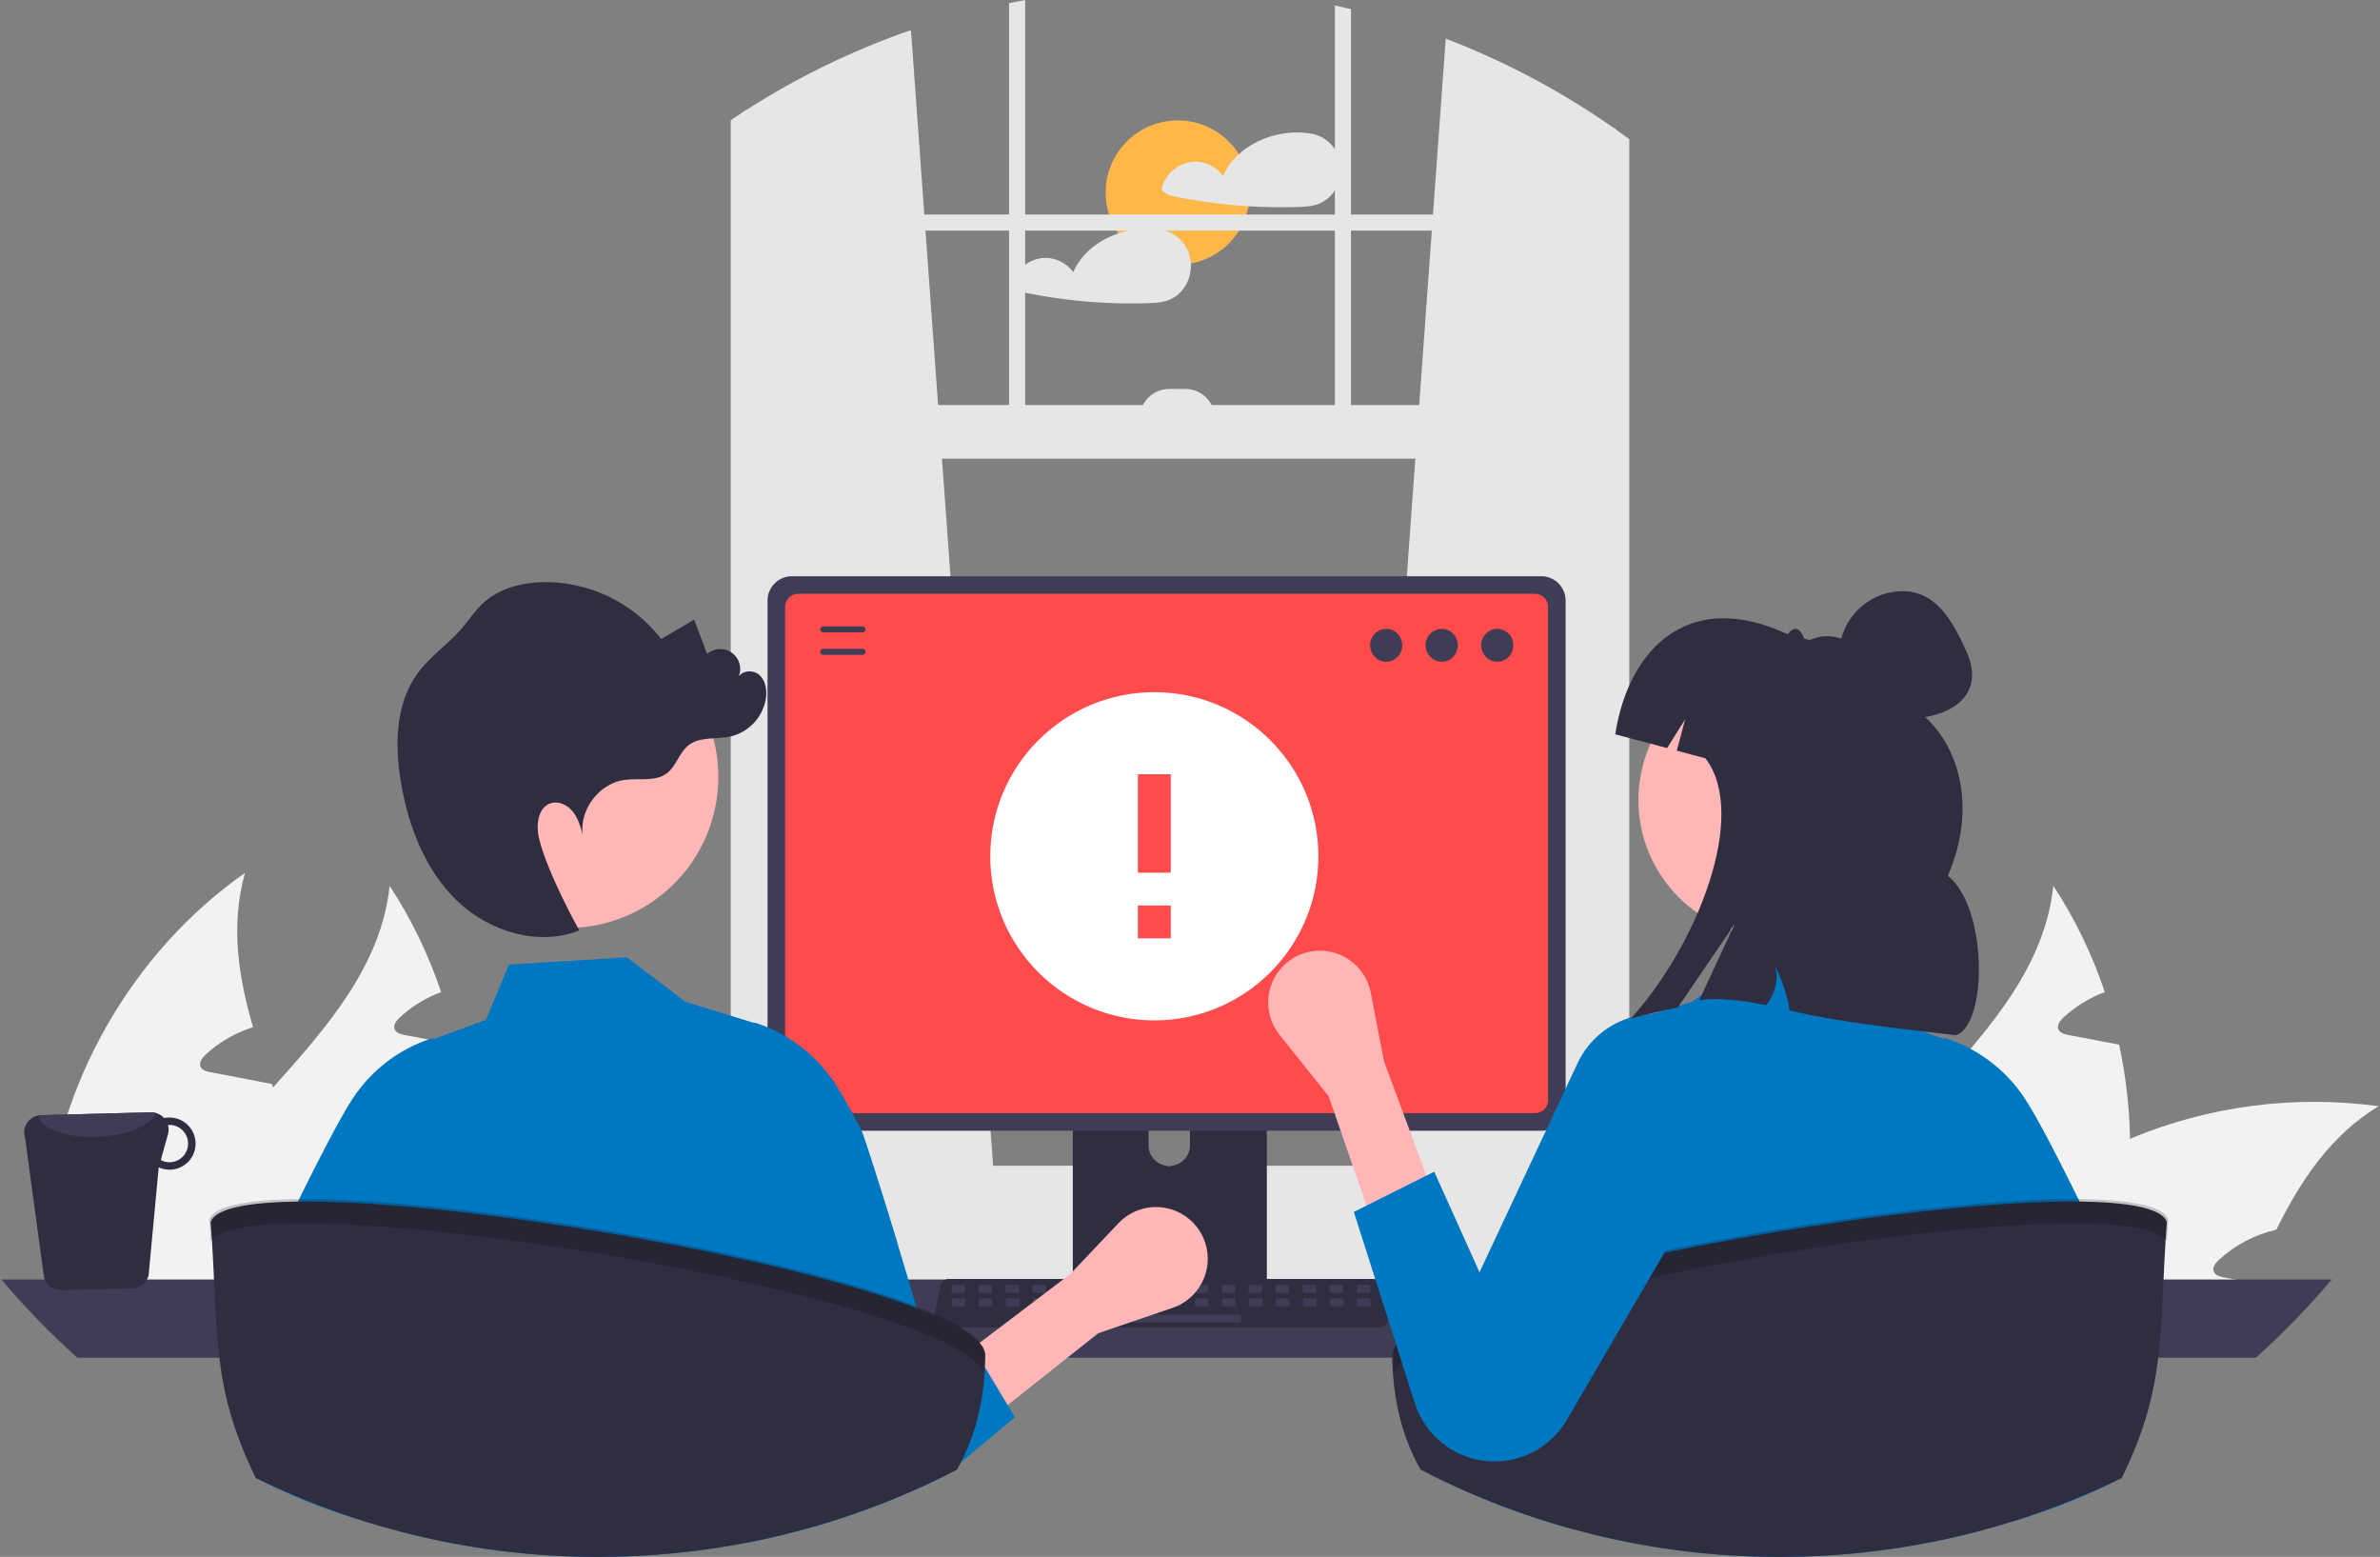 <svg width="367" height="240" viewBox="0 0 367 240" fill="none" xmlns="http://www.w3.org/2000/svg">
<rect x="0" y="0" width="367" height="240" fill="#808080" stroke="none"/>
<g clip-path="url(#clip0_270_604)">
<path d="M181.615 40.8C187.757 40.8 192.735 35.822 192.735 29.68C192.735 23.539 187.757 18.56 181.615 18.56C175.474 18.56 170.495 23.539 170.495 29.68C170.495 35.822 175.474 40.8 181.615 40.8Z" fill="#FFB74A"/>
<path d="M206.503 24.415C206.189 23.386 205.582 22.472 204.755 21.785C203.929 21.097 202.919 20.667 201.851 20.546C201.826 20.544 201.801 20.544 201.776 20.546C201.746 20.536 201.715 20.529 201.684 20.525C197.961 20.042 193.821 21.216 191.035 23.773C190.001 24.708 189.174 25.848 188.607 27.122C188.091 26.416 187.41 25.847 186.624 25.464C185.838 25.081 184.971 24.895 184.097 24.923C182.97 24.997 181.893 25.418 181.014 26.126C180.134 26.835 179.495 27.798 179.182 28.883C179.148 29.016 179.158 29.156 179.209 29.283C179.261 29.41 179.352 29.517 179.47 29.587C179.805 29.874 180.203 30.076 180.632 30.179C181.552 30.374 182.481 30.553 183.41 30.716C185.225 31.032 187.051 31.289 188.886 31.486C190.098 31.615 191.313 31.718 192.53 31.794C195.046 31.953 197.574 31.99 200.093 31.911C201.343 31.869 202.542 31.828 203.683 31.278C204.515 30.869 205.225 30.25 205.745 29.483C206.234 28.745 206.555 27.909 206.686 27.033C206.817 26.157 206.754 25.264 206.503 24.415Z" fill="#E6E6E6"/>
<path d="M183.626 40.615C183.605 40.149 183.527 39.688 183.393 39.241C183.078 38.213 182.469 37.299 181.642 36.612C180.815 35.924 179.805 35.494 178.737 35.372C178.713 35.37 178.69 35.37 178.666 35.372C178.634 35.363 178.602 35.356 178.57 35.351C176.509 35.099 174.418 35.314 172.452 35.98C169.429 36.992 166.776 39.033 165.497 41.948C164.98 41.242 164.299 40.673 163.512 40.29C162.725 39.907 161.857 39.721 160.983 39.749C159.856 39.824 158.779 40.244 157.899 40.953C157.02 41.661 156.381 42.624 156.068 43.71C156.036 43.842 156.046 43.982 156.098 44.108C156.149 44.235 156.24 44.342 156.356 44.414C156.691 44.699 157.089 44.902 157.518 45.005C158.442 45.201 159.367 45.38 160.3 45.542C162.115 45.859 163.94 46.116 165.772 46.313C169.495 46.712 173.241 46.854 176.983 46.737C178.229 46.696 179.432 46.654 180.573 46.105C181.404 45.695 182.113 45.077 182.631 44.309C183.361 43.222 183.711 41.923 183.626 40.615Z" fill="#E6E6E6"/>
<path d="M328.453 175.547C328.613 183.129 327.567 190.688 325.354 197.942C325.276 198.205 325.183 198.468 325.09 198.732H279.464C280.116 195.52 281.152 192.398 282.548 189.433C286.345 181.374 292.544 174.477 298.666 167.627C307.097 158.189 315.326 148.828 316.628 136.554C319.97 141.648 322.637 147.155 324.563 152.935C322.205 153.809 320.042 155.135 318.194 156.841C317.682 157.321 317.14 158.019 317.403 158.685C317.651 159.243 318.333 159.429 318.938 159.553C320.394 159.832 321.851 160.111 323.308 160.374C324.455 160.607 325.617 160.824 326.78 161.041C327.801 165.811 328.362 170.669 328.453 175.547Z" fill="#F2F2F2"/>
<path d="M366.78 170.526C359.465 174.973 354.815 181.855 351.018 189.557C347.714 190.31 344.664 191.913 342.169 194.207C341.642 194.687 341.099 195.384 341.378 196.051C341.611 196.609 342.308 196.795 342.913 196.919C344.354 197.198 345.826 197.477 347.268 197.74C347.128 198.066 346.989 198.407 346.849 198.732H298.495C300.69 195.772 303.121 192.994 305.764 190.425C306.337 189.852 306.926 189.309 307.531 188.751C313.694 183.181 320.772 178.714 328.453 175.547C340.553 170.488 353.785 168.755 366.78 170.526Z" fill="#F2F2F2"/>
<path d="M306.555 198.732H263.501C263.266 195.284 263.287 191.824 263.563 188.379C265.283 167.1 276.86 146.829 294.327 134.554C292.095 142.505 293.242 150.409 295.566 158.344C295.241 158.453 294.916 158.546 294.621 158.669C292.263 159.543 290.099 160.87 288.251 162.575C287.74 163.055 287.198 163.753 287.461 164.419C287.693 164.977 288.391 165.163 288.995 165.287C290.452 165.566 291.909 165.845 293.35 166.109C294.513 166.341 295.675 166.558 296.837 166.791C297.38 166.884 297.922 166.992 298.465 167.1C298.542 167.286 298.589 167.457 298.666 167.627C301.394 175.144 304.369 182.723 305.764 190.425C306.109 192.358 306.347 194.309 306.477 196.268C306.524 197.089 306.555 197.911 306.555 198.732Z" fill="#F2F2F2"/>
<path d="M71.907 175.547C72.067 183.129 71.021 190.688 68.808 197.942C68.73 198.205 68.637 198.468 68.544 198.732H22.918C23.57 195.52 24.606 192.398 26.002 189.433C29.799 181.374 35.998 174.477 42.12 167.627C50.551 158.189 58.781 148.828 60.083 136.554C63.424 141.648 66.091 147.155 68.017 152.935C65.66 153.809 63.496 155.135 61.648 156.841C61.136 157.321 60.594 158.019 60.857 158.685C61.105 159.243 61.787 159.429 62.392 159.553C63.848 159.832 65.305 160.111 66.762 160.374C67.909 160.607 69.071 160.824 70.234 161.041C71.255 165.811 71.816 170.669 71.907 175.547Z" fill="#F2F2F2"/>
<path d="M110.235 170.526C102.92 174.973 98.27 181.855 94.473 189.557C91.169 190.31 88.119 191.913 85.624 194.207C85.097 194.687 84.554 195.384 84.833 196.051C85.066 196.609 85.763 196.795 86.368 196.919C87.809 197.198 89.281 197.477 90.723 197.74C90.583 198.066 90.444 198.407 90.304 198.732H41.95C44.145 195.772 46.576 192.994 49.219 190.425C49.792 189.852 50.381 189.309 50.986 188.751C57.15 183.181 64.227 178.714 71.908 175.547C84.008 170.488 97.24 168.755 110.235 170.526Z" fill="#F2F2F2"/>
<path d="M50.009 198.732H6.955C6.72 195.284 6.741 191.824 7.017 188.379C8.737 167.1 20.314 146.829 37.781 134.554C35.549 142.505 36.696 150.409 39.021 158.344C38.695 158.453 38.37 158.546 38.075 158.669C35.717 159.543 33.553 160.87 31.706 162.575C31.194 163.055 30.652 163.753 30.915 164.419C31.148 164.977 31.845 165.163 32.449 165.287C33.906 165.566 35.363 165.845 36.804 166.109C37.967 166.341 39.129 166.558 40.291 166.791C40.834 166.884 41.376 166.992 41.919 167.1C41.996 167.286 42.043 167.457 42.12 167.627C44.848 175.144 47.824 182.723 49.218 190.425C49.564 192.358 49.802 194.309 49.931 196.268C49.978 197.089 50.009 197.911 50.009 198.732Z" fill="#F2F2F2"/>
<path d="M210.291 180.656L248.76 184.071L249.173 184.109V19.961C249.035 19.866 248.898 19.77 248.76 19.674C240.743 14.066 232.07 9.459 222.935 5.956L220.969 33.068L220.79 35.55L218.845 62.437L218.246 70.708L210.362 179.698L210.291 180.656Z" fill="#E6E6E6"/>
<path d="M115.157 16.904C114.882 17.079 114.607 17.254 114.332 17.438V184.109L115.157 184.034L153.209 180.656L153.139 179.698L145.255 70.708L144.655 62.437L142.71 35.55L142.531 33.068L140.47 4.635C131.579 7.717 123.083 11.835 115.157 16.904Z" fill="#E6E6E6"/>
<path d="M114.332 17.438C113.778 17.796 113.224 18.162 112.679 18.533V186.383C112.679 190.577 115.165 194.092 118.488 194.987C119.032 195.134 119.592 195.208 120.154 195.208H243.763C244.324 195.209 244.883 195.134 245.424 194.987C246.66 194.644 247.779 193.974 248.664 193.046C250.353 191.242 251.275 188.853 251.238 186.383V21.452C250.555 20.948 249.868 20.449 249.173 19.961C249.035 19.866 248.898 19.77 248.76 19.674V186.383C248.761 186.923 248.697 187.461 248.569 187.986C247.981 190.464 246.045 192.28 243.763 192.28H120.154C117.397 192.28 115.157 189.635 115.157 186.383V16.904C114.882 17.079 114.607 17.254 114.332 17.438Z" fill="#E6E6E6"/>
<path d="M249.999 33.069H113.917V35.551H249.999V33.069Z" fill="#E6E6E6"/>
<path d="M208.321 1.412C207.496 1.208 206.672 1.016 205.839 0.837V68.226H208.321V1.412Z" fill="#E6E6E6"/>
<path d="M158.079 0C157.25 0.154 156.421 0.312 155.597 0.483V68.226H158.079V0Z" fill="#E6E6E6"/>
<path d="M87.237 190.864C87.237 192.288 87.51 193.699 88.041 195.02C88.245 195.533 88.489 196.028 88.77 196.503C89.133 197.122 89.554 197.705 90.028 198.244C91.074 199.436 92.363 200.391 93.808 201.046C95.253 201.7 96.821 202.038 98.407 202.038H261.376C264.338 202.038 267.179 200.861 269.274 198.766C271.369 196.672 272.546 193.831 272.546 190.868C272.546 187.906 271.369 185.065 269.274 182.97C267.179 180.875 264.338 179.698 261.376 179.698H98.407C95.446 179.701 92.608 180.879 90.513 182.972C88.42 185.065 87.241 187.903 87.237 190.864Z" fill="#E6E6E6"/>
<path d="M113.917 70.709L249.172 70.709V62.437L113.917 62.437V70.709Z" fill="#E6E6E6"/>
<path d="M187.335 64.505H175.753C175.753 63.298 176.233 62.141 177.086 61.288C177.939 60.434 179.097 59.955 180.303 59.955H182.785C183.383 59.955 183.974 60.073 184.526 60.301C185.078 60.53 185.58 60.865 186.002 61.288C186.425 61.71 186.76 62.212 186.989 62.764C187.217 63.316 187.335 63.907 187.335 64.505H187.335Z" fill="#E6E6E6"/>
<path d="M0.22 197.244C3.838 201.531 7.751 205.56 11.931 209.301H347.847C352.027 205.56 355.94 201.531 359.558 197.244H0.22Z" fill="#3F3D56"/>
<path d="M165.429 156.926V199.639H195.352V156.926C195.353 156.619 195.255 156.319 195.072 156.072C194.89 155.825 194.634 155.642 194.34 155.552C194.202 155.506 194.057 155.483 193.911 155.485H166.874C166.684 155.485 166.497 155.522 166.321 155.594C166.146 155.666 165.987 155.772 165.853 155.906C165.718 156.04 165.612 156.199 165.539 156.374C165.466 156.549 165.429 156.736 165.429 156.926ZM177.107 171.602C177.114 170.76 177.454 169.956 178.053 169.363C178.651 168.77 179.459 168.438 180.301 168.438C181.143 168.438 181.951 168.77 182.549 169.363C183.147 169.956 183.487 170.76 183.495 171.602V176.558C183.491 177.403 183.152 178.211 182.554 178.807C181.955 179.402 181.145 179.736 180.301 179.736C179.456 179.736 178.646 179.402 178.048 178.807C177.449 178.211 177.111 177.403 177.107 176.558V171.602Z" fill="#2F2E41"/>
<path d="M165.338 198.273V202.392C165.339 202.605 165.423 202.81 165.574 202.961C165.724 203.112 165.928 203.198 166.142 203.2H194.641C194.854 203.199 195.059 203.113 195.209 202.962C195.36 202.81 195.445 202.605 195.444 202.392V198.273H165.338Z" fill="#3F3D56"/>
<path d="M118.355 92.573V170.561C118.356 171.555 118.751 172.508 119.454 173.211C120.157 173.913 121.11 174.309 122.104 174.309H237.674C238.668 174.309 239.621 173.913 240.324 173.211C241.026 172.508 241.422 171.555 241.422 170.561V92.573C241.42 91.58 241.024 90.628 240.322 89.927C239.619 89.225 238.667 88.83 237.674 88.829H122.104C121.111 88.83 120.159 89.225 119.456 89.927C118.754 90.628 118.358 91.58 118.355 92.573Z" fill="#3F3D56"/>
<path d="M121.066 93.543V169.599C121.067 170.13 121.279 170.639 121.654 171.014C122.03 171.39 122.539 171.601 123.07 171.602H236.712C237.243 171.601 237.752 171.39 238.127 171.014C238.503 170.639 238.714 170.13 238.715 169.599V93.543C238.715 93.012 238.504 92.502 238.128 92.125C237.753 91.749 237.243 91.537 236.712 91.536H123.07C122.538 91.537 122.028 91.749 121.653 92.125C121.277 92.502 121.066 93.012 121.066 93.543Z" fill="#FF4B4B"/>
<path d="M144.239 204.17C144.354 204.315 144.501 204.432 144.669 204.512C144.836 204.592 145.019 204.633 145.205 204.632H212.815C213 204.632 213.182 204.591 213.349 204.511C213.516 204.431 213.663 204.316 213.779 204.172C213.896 204.028 213.979 203.861 214.022 203.681C214.066 203.501 214.069 203.314 214.031 203.133L212.981 198.148C212.938 197.945 212.844 197.755 212.709 197.598C212.573 197.44 212.401 197.318 212.207 197.244C212.066 197.189 211.916 197.161 211.765 197.161H146.25C146.099 197.161 145.949 197.189 145.809 197.244C145.615 197.318 145.442 197.44 145.307 197.598C145.171 197.755 145.078 197.945 145.034 198.148L143.985 203.133C143.947 203.314 143.951 203.501 143.995 203.68C144.039 203.86 144.122 204.027 144.239 204.17Z" fill="#2F2E41"/>
<path d="M209.406 199.308H211.082C211.194 199.308 211.285 199.217 211.285 199.105V198.262C211.285 198.15 211.194 198.059 211.082 198.059H209.406C209.294 198.059 209.203 198.15 209.203 198.262V199.105C209.203 199.217 209.294 199.308 209.406 199.308Z" fill="#3F3D56"/>
<path d="M205.242 199.308H206.918C207.03 199.308 207.121 199.217 207.121 199.105V198.262C207.121 198.15 207.03 198.059 206.918 198.059H205.242C205.13 198.059 205.039 198.15 205.039 198.262V199.105C205.039 199.217 205.13 199.308 205.242 199.308Z" fill="#3F3D56"/>
<path d="M201.077 199.308H202.753C202.865 199.308 202.956 199.217 202.956 199.105V198.262C202.956 198.15 202.865 198.059 202.753 198.059H201.077C200.965 198.059 200.874 198.15 200.874 198.262V199.105C200.874 199.217 200.965 199.308 201.077 199.308Z" fill="#3F3D56"/>
<path d="M196.912 199.308H198.588C198.7 199.308 198.791 199.217 198.791 199.105V198.262C198.791 198.15 198.7 198.059 198.588 198.059H196.912C196.8 198.059 196.709 198.15 196.709 198.262V199.105C196.709 199.217 196.8 199.308 196.912 199.308Z" fill="#3F3D56"/>
<path d="M192.748 199.308H194.424C194.536 199.308 194.627 199.217 194.627 199.105V198.262C194.627 198.15 194.536 198.059 194.424 198.059H192.748C192.636 198.059 192.545 198.15 192.545 198.262V199.105C192.545 199.217 192.636 199.308 192.748 199.308Z" fill="#3F3D56"/>
<path d="M188.583 199.308H190.259C190.371 199.308 190.462 199.217 190.462 199.105V198.262C190.462 198.15 190.371 198.059 190.259 198.059H188.583C188.471 198.059 188.38 198.15 188.38 198.262V199.105C188.38 199.217 188.471 199.308 188.583 199.308Z" fill="#3F3D56"/>
<path d="M184.418 199.308H186.094C186.206 199.308 186.297 199.217 186.297 199.105V198.262C186.297 198.15 186.206 198.059 186.094 198.059H184.418C184.306 198.059 184.215 198.15 184.215 198.262V199.105C184.215 199.217 184.306 199.308 184.418 199.308Z" fill="#3F3D56"/>
<path d="M180.254 199.308H181.929C182.042 199.308 182.133 199.217 182.133 199.105V198.262C182.133 198.15 182.042 198.059 181.929 198.059H180.254C180.141 198.059 180.05 198.15 180.05 198.262V199.105C180.05 199.217 180.141 199.308 180.254 199.308Z" fill="#3F3D56"/>
<path d="M176.089 199.308H177.764C177.877 199.308 177.968 199.217 177.968 199.105V198.262C177.968 198.15 177.877 198.059 177.764 198.059H176.089C175.976 198.059 175.885 198.15 175.885 198.262V199.105C175.885 199.217 175.976 199.308 176.089 199.308Z" fill="#3F3D56"/>
<path d="M171.924 199.308H173.599C173.712 199.308 173.803 199.217 173.803 199.105V198.262C173.803 198.15 173.712 198.059 173.599 198.059H171.924C171.811 198.059 171.72 198.15 171.72 198.262V199.105C171.72 199.217 171.811 199.308 171.924 199.308Z" fill="#3F3D56"/>
<path d="M167.76 199.308H169.435C169.548 199.308 169.639 199.217 169.639 199.105V198.262C169.639 198.15 169.548 198.059 169.435 198.059H167.76C167.647 198.059 167.556 198.15 167.556 198.262V199.105C167.556 199.217 167.647 199.308 167.76 199.308Z" fill="#3F3D56"/>
<path d="M163.595 199.308H165.27C165.383 199.308 165.474 199.217 165.474 199.105V198.262C165.474 198.15 165.383 198.059 165.27 198.059H163.595C163.482 198.059 163.391 198.15 163.391 198.262V199.105C163.391 199.217 163.482 199.308 163.595 199.308Z" fill="#3F3D56"/>
<path d="M159.43 199.308H161.105C161.218 199.308 161.309 199.217 161.309 199.105V198.262C161.309 198.15 161.218 198.059 161.105 198.059H159.43C159.317 198.059 159.226 198.15 159.226 198.262V199.105C159.226 199.217 159.317 199.308 159.43 199.308Z" fill="#3F3D56"/>
<path d="M155.265 199.308H156.941C157.053 199.308 157.145 199.217 157.145 199.105V198.262C157.145 198.15 157.053 198.059 156.941 198.059H155.265C155.153 198.059 155.062 198.15 155.062 198.262V199.105C155.062 199.217 155.153 199.308 155.265 199.308Z" fill="#3F3D56"/>
<path d="M151.1 199.308H152.776C152.888 199.308 152.979 199.217 152.979 199.105V198.262C152.979 198.15 152.888 198.059 152.776 198.059H151.1C150.988 198.059 150.897 198.15 150.897 198.262V199.105C150.897 199.217 150.988 199.308 151.1 199.308Z" fill="#3F3D56"/>
<path d="M146.935 199.308H148.611C148.723 199.308 148.814 199.217 148.814 199.105V198.262C148.814 198.15 148.723 198.059 148.611 198.059H146.935C146.823 198.059 146.732 198.15 146.732 198.262V199.105C146.732 199.217 146.823 199.308 146.935 199.308Z" fill="#3F3D56"/>
<path d="M209.456 201.391H211.132C211.244 201.391 211.335 201.3 211.335 201.187V200.345C211.335 200.232 211.244 200.141 211.132 200.141H209.456C209.344 200.141 209.253 200.232 209.253 200.345V201.187C209.253 201.3 209.344 201.391 209.456 201.391Z" fill="#3F3D56"/>
<path d="M205.291 201.391H206.967C207.079 201.391 207.17 201.3 207.17 201.187V200.345C207.17 200.232 207.079 200.141 206.967 200.141H205.291C205.179 200.141 205.088 200.232 205.088 200.345V201.187C205.088 201.3 205.179 201.391 205.291 201.391Z" fill="#3F3D56"/>
<path d="M201.126 201.391H202.802C202.914 201.391 203.005 201.3 203.005 201.187V200.345C203.005 200.232 202.914 200.141 202.802 200.141H201.126C201.014 200.141 200.923 200.232 200.923 200.345V201.187C200.923 201.3 201.014 201.391 201.126 201.391Z" fill="#3F3D56"/>
<path d="M196.962 201.391H198.637C198.75 201.391 198.841 201.3 198.841 201.187V200.345C198.841 200.232 198.75 200.141 198.637 200.141H196.962C196.849 200.141 196.758 200.232 196.758 200.345V201.187C196.758 201.3 196.849 201.391 196.962 201.391Z" fill="#3F3D56"/>
<path d="M192.797 201.391H194.472C194.585 201.391 194.676 201.3 194.676 201.187V200.345C194.676 200.232 194.585 200.141 194.472 200.141H192.797C192.684 200.141 192.593 200.232 192.593 200.345V201.187C192.593 201.3 192.684 201.391 192.797 201.391Z" fill="#3F3D56"/>
<path d="M188.632 201.391H190.307C190.42 201.391 190.511 201.3 190.511 201.187V200.345C190.511 200.232 190.42 200.141 190.307 200.141H188.632C188.519 200.141 188.428 200.232 188.428 200.345V201.187C188.428 201.3 188.519 201.391 188.632 201.391Z" fill="#3F3D56"/>
<path d="M184.468 201.391H186.143C186.256 201.391 186.347 201.3 186.347 201.187V200.345C186.347 200.232 186.256 200.141 186.143 200.141H184.468C184.355 200.141 184.264 200.232 184.264 200.345V201.187C184.264 201.3 184.355 201.391 184.468 201.391Z" fill="#3F3D56"/>
<path d="M180.303 201.391H181.978C182.091 201.391 182.182 201.3 182.182 201.187V200.345C182.182 200.232 182.091 200.141 181.978 200.141H180.303C180.19 200.141 180.099 200.232 180.099 200.345V201.187C180.099 201.3 180.19 201.391 180.303 201.391Z" fill="#3F3D56"/>
<path d="M176.138 201.391H177.813C177.926 201.391 178.017 201.3 178.017 201.187V200.345C178.017 200.232 177.926 200.141 177.813 200.141H176.138C176.025 200.141 175.934 200.232 175.934 200.345V201.187C175.934 201.3 176.025 201.391 176.138 201.391Z" fill="#3F3D56"/>
<path d="M171.973 201.391H173.649C173.761 201.391 173.853 201.3 173.853 201.187V200.345C173.853 200.232 173.761 200.141 173.649 200.141H171.973C171.861 200.141 171.77 200.232 171.77 200.345V201.187C171.77 201.3 171.861 201.391 171.973 201.391Z" fill="#3F3D56"/>
<path d="M167.808 201.391H169.484C169.596 201.391 169.688 201.3 169.688 201.187V200.345C169.688 200.232 169.596 200.141 169.484 200.141H167.808C167.696 200.141 167.605 200.232 167.605 200.345V201.187C167.605 201.3 167.696 201.391 167.808 201.391Z" fill="#3F3D56"/>
<path d="M163.643 201.391H165.319C165.431 201.391 165.522 201.3 165.522 201.187V200.345C165.522 200.232 165.431 200.141 165.319 200.141H163.643C163.531 200.141 163.44 200.232 163.44 200.345V201.187C163.44 201.3 163.531 201.391 163.643 201.391Z" fill="#3F3D56"/>
<path d="M159.479 201.391H161.155C161.267 201.391 161.358 201.3 161.358 201.187V200.345C161.358 200.232 161.267 200.141 161.155 200.141H159.479C159.367 200.141 159.276 200.232 159.276 200.345V201.187C159.276 201.3 159.367 201.391 159.479 201.391Z" fill="#3F3D56"/>
<path d="M155.314 201.391H156.99C157.102 201.391 157.193 201.3 157.193 201.187V200.345C157.193 200.232 157.102 200.141 156.99 200.141H155.314C155.202 200.141 155.111 200.232 155.111 200.345V201.187C155.111 201.3 155.202 201.391 155.314 201.391Z" fill="#3F3D56"/>
<path d="M151.15 201.391H152.826C152.938 201.391 153.029 201.3 153.029 201.187V200.345C153.029 200.232 152.938 200.141 152.826 200.141H151.15C151.038 200.141 150.947 200.232 150.947 200.345V201.187C150.947 201.3 151.038 201.391 151.15 201.391Z" fill="#3F3D56"/>
<path d="M146.985 201.391H148.661C148.773 201.391 148.864 201.3 148.864 201.187V200.345C148.864 200.232 148.773 200.141 148.661 200.141H146.985C146.873 200.141 146.782 200.232 146.782 200.345V201.187C146.782 201.3 146.873 201.391 146.985 201.391Z" fill="#3F3D56"/>
<path d="M174.888 203.889H191.14C191.253 203.889 191.344 203.798 191.344 203.686V202.843C191.344 202.731 191.253 202.64 191.14 202.64H174.888C174.776 202.64 174.685 202.731 174.685 202.843V203.686C174.685 203.798 174.776 203.889 174.888 203.889Z" fill="#3F3D56"/>
<path d="M230.877 102.008C232.245 102.008 233.355 100.874 233.355 99.475C233.355 98.076 232.245 96.941 230.877 96.941C229.508 96.941 228.398 98.076 228.398 99.475C228.398 100.874 229.508 102.008 230.877 102.008Z" fill="#3F3D56"/>
<path d="M222.316 102.008C223.685 102.008 224.794 100.874 224.794 99.475C224.794 98.076 223.685 96.941 222.316 96.941C220.947 96.941 219.838 98.076 219.838 99.475C219.838 100.874 220.947 102.008 222.316 102.008Z" fill="#3F3D56"/>
<path d="M213.755 102.008C215.123 102.008 216.233 100.874 216.233 99.475C216.233 98.076 215.123 96.941 213.755 96.941C212.386 96.941 211.276 98.076 211.276 99.475C211.276 100.874 212.386 102.008 213.755 102.008Z" fill="#3F3D56"/>
<path d="M126.481 97.03C126.481 97.09 126.493 97.149 126.515 97.205C126.538 97.26 126.571 97.311 126.614 97.353C126.656 97.396 126.706 97.43 126.761 97.453C126.816 97.476 126.876 97.488 126.935 97.488H133.016C133.136 97.486 133.25 97.436 133.334 97.35C133.418 97.264 133.465 97.148 133.465 97.028C133.465 96.908 133.418 96.792 133.334 96.706C133.25 96.62 133.136 96.571 133.016 96.568H126.935C126.814 96.569 126.698 96.619 126.613 96.705C126.528 96.792 126.481 96.909 126.481 97.03Z" fill="#3F3D56"/>
<path d="M126.481 100.483C126.481 100.604 126.528 100.721 126.613 100.807C126.698 100.894 126.814 100.943 126.935 100.945H133.016C133.136 100.942 133.25 100.892 133.334 100.806C133.418 100.72 133.465 100.605 133.465 100.485C133.465 100.364 133.418 100.249 133.334 100.163C133.25 100.077 133.136 100.027 133.016 100.024H126.935C126.876 100.025 126.816 100.037 126.761 100.06C126.706 100.083 126.656 100.117 126.614 100.159C126.571 100.202 126.538 100.252 126.515 100.308C126.493 100.363 126.481 100.423 126.481 100.483Z" fill="#3F3D56"/>
<path d="M145.947 227.373C145.856 227.419 145.764 227.464 145.672 227.506C145.094 227.793 144.51 228.076 143.923 228.356C142.166 229.193 140.386 229.988 138.584 230.742C133.843 232.725 128.978 234.399 124.02 235.752C123.187 230.559 122.379 218.31 121.605 209.302C121.459 207.607 121.313 206.029 121.167 204.633C121.029 202.802 120.766 200.982 120.38 199.186C120.342 199.045 120.288 198.91 120.218 198.782C120.297 199.502 120.38 201.652 120.459 204.633C120.501 206.029 120.538 207.607 120.58 209.302C120.776 217.973 120.98 229.772 121.184 236.489C120.605 236.631 120.022 236.772 119.439 236.906C119.073 236.993 118.702 237.076 118.331 237.156C117.881 237.255 117.432 237.355 116.982 237.447C116.511 237.547 116.041 237.643 115.57 237.734C107.879 239.245 100.06 240.004 92.223 240C91.702 240 91.186 239.996 90.665 239.992C90.507 239.992 90.349 239.988 90.186 239.983C89.728 239.975 89.253 239.967 88.77 239.954C79.508 239.698 70.307 238.372 61.35 236.002L61.712 209.302L61.775 204.633L61.8 202.863C61.593 203.433 61.47 204.029 61.433 204.633C61.287 205.77 61.137 207.382 60.987 209.302C60.417 216.699 59.83 228.63 59.222 235.419C52.021 233.37 46.757 231.5 40.176 228.21C39.922 228.085 39.664 227.956 39.41 227.827C39.456 227.506 39.506 227.185 39.552 226.856C40.297 221.675 39.419 214.933 40.243 209.302C40.872 204.958 41.522 200.785 42.175 197.245C42.967 192.985 43.771 189.636 44.566 188.008C45.482 186.13 46.398 184.281 47.286 182.511C47.669 181.748 48.045 181 48.414 180.266C48.614 179.87 48.814 179.479 49.01 179.095C49.901 177.35 50.742 175.739 51.513 174.31C52.054 173.307 52.554 172.399 53.012 171.603C53.549 170.666 54.024 169.891 54.416 169.304C57.307 164.921 61.609 161.658 66.61 160.054L66.735 160.021L66.856 160.071L66.993 160.134L74.931 157.231L78.475 148.697L96.679 147.577L99.619 149.813L101.123 150.959L102.726 152.179L105.675 154.424L106.512 154.682L107.757 155.065L116.274 157.681L116.361 157.643L116.486 157.676C121.036 159.133 125.019 161.972 127.881 165.798C128.164 166.164 128.426 166.543 128.68 166.926C129.372 167.951 130.305 169.571 131.404 171.603C131.858 172.44 132.337 173.348 132.841 174.31C133.145 174.889 135.769 183.077 138.322 191.44C140.708 199.269 143.032 207.253 143.336 209.302C143.39 209.681 143.448 210.064 143.503 210.443C143.848 212.813 144.19 215.199 144.519 217.527C145.006 220.98 145.481 224.312 145.935 227.289C145.939 227.319 145.943 227.344 145.947 227.373Z" fill="#0077C1"/>
<path opacity="0.2" d="M126.656 197.226L123.117 183.569L119.992 195.354L126.656 197.226Z" fill="black"/>
<path d="M6.812 197.068C6.996 197.602 7.344 198.064 7.806 198.388C8.269 198.712 8.822 198.881 9.387 198.871L20.42 198.587C20.989 198.576 21.539 198.381 21.988 198.032C22.437 197.682 22.761 197.197 22.911 196.648L24.472 179.953C25.026 180.204 25.629 180.328 26.237 180.315C27.304 180.289 28.317 179.839 29.052 179.066C29.787 178.293 30.186 177.259 30.159 176.192C30.132 175.125 29.683 174.113 28.909 173.377C28.136 172.642 27.102 172.244 26.035 172.271C25.792 172.27 25.55 172.295 25.312 172.346C25.054 172.066 24.74 171.844 24.39 171.693C24.041 171.542 23.663 171.466 23.282 171.47L6.311 171.908C6.17 171.913 6.03 171.931 5.892 171.96C5.52 172.03 5.167 172.178 4.857 172.395C4.547 172.612 4.287 172.894 4.095 173.22C3.903 173.546 3.782 173.909 3.742 174.286C3.702 174.662 3.743 175.043 3.863 175.402L6.812 197.068ZM24.793 178.819L25.904 174.841C26.03 174.381 26.033 173.896 25.912 173.435C25.966 173.435 26.014 173.41 26.067 173.41C26.829 173.394 27.566 173.681 28.117 174.207C28.667 174.734 28.986 175.458 29.004 176.22C29.022 176.981 28.737 177.719 28.212 178.271C27.686 178.823 26.964 179.144 26.202 179.164C25.71 179.179 25.222 179.06 24.793 178.819Z" fill="#2F2E41"/>
<path d="M5.893 171.96C6.254 174.028 10.319 175.481 15.207 175.228C19.702 175.021 23.377 173.443 24.051 171.572C23.802 171.499 23.542 171.464 23.283 171.47L6.311 171.908C6.17 171.913 6.03 171.931 5.893 171.96Z" fill="#3F3D56"/>
<path d="M327.211 227.826C326.957 227.955 326.699 228.084 326.445 228.209C319.864 231.499 314.6 233.369 307.4 235.418C306.791 228.63 306.204 216.698 305.634 209.301C305.484 207.381 305.334 205.77 305.188 204.633C305.151 204.028 305.028 203.432 304.822 202.863L304.847 204.633L304.909 209.301L305.271 236.001C296.314 238.371 287.113 239.697 277.851 239.953C277.368 239.966 276.893 239.974 276.435 239.983C276.273 239.987 276.114 239.991 275.956 239.991C275.435 239.995 274.919 239.999 274.398 239.999C264.638 240.006 254.913 238.827 245.437 236.488C245.641 229.771 245.845 217.972 246.041 209.301C246.083 207.606 246.12 206.028 246.162 204.633C246.241 201.651 246.324 199.502 246.403 198.781C246.333 198.909 246.279 199.044 246.241 199.185C245.855 200.981 245.592 202.801 245.454 204.633C245.308 206.028 245.162 207.606 245.016 209.301C244.242 218.309 243.434 230.558 242.601 235.751C237.643 234.398 232.778 232.724 228.037 230.741C225.538 229.7 223.084 228.577 220.674 227.372C221.132 224.373 221.611 221.012 222.102 217.526C222.485 214.824 222.881 212.046 223.285 209.301C223.91 205.062 245.133 159.279 250.135 157.676L250.26 157.642L250.347 157.68L258.864 155.064L260.109 154.681L260.946 154.423L263.895 152.178L265.498 150.958L267.002 149.813L269.942 147.576L288.146 148.696L291.69 157.23L299.628 160.133L299.766 160.07L299.886 160.02L300.011 160.054C305.012 161.657 309.314 164.92 312.206 169.303C312.597 169.891 313.072 170.665 313.609 171.602C314.067 172.398 314.567 173.306 315.108 174.309C315.879 175.738 316.72 177.35 317.611 179.095C317.807 179.478 318.007 179.869 318.207 180.265C318.578 180.998 318.954 181.746 319.336 182.51C320.223 184.28 321.139 186.129 322.055 188.007C322.851 189.635 323.654 192.984 324.446 197.244C325.099 200.784 325.749 204.957 326.378 209.301C327.203 214.932 326.324 221.674 327.069 226.855C327.115 227.184 327.165 227.505 327.211 227.826Z" fill="#0077C1"/>
<path d="M273.821 144.513C285.514 144.513 294.993 135.034 294.993 123.341C294.993 111.648 285.514 102.169 273.821 102.169C262.128 102.169 252.649 111.648 252.649 123.341C252.649 135.034 262.128 144.513 273.821 144.513Z" fill="#FFB6B6"/>
<path opacity="0.2" d="M239.964 197.226L243.503 183.569L246.627 195.354L239.964 197.226Z" fill="black"/>
<path d="M334.133 188.328C332.866 205.769 334.178 213.449 327.19 227.83C320.832 230.942 314.209 233.481 307.399 235.418C306.691 235.618 305.982 235.812 305.271 236.001C296.314 238.371 287.113 239.697 277.851 239.953C277.368 239.966 276.893 239.974 276.435 239.982C276.272 239.987 276.114 239.991 275.956 239.991C275.435 239.995 274.919 239.999 274.398 239.999C264.638 240.006 254.913 238.827 245.437 236.488C244.487 236.255 243.542 236.009 242.601 235.751C237.643 234.398 232.778 232.724 228.037 230.741C225.538 229.7 223.084 228.577 220.674 227.372C220.128 227.097 219.583 226.822 219.045 226.539C216.284 221.683 214.714 215.777 214.681 208.681C216.592 196.453 329.91 177.783 334.133 188.328Z" fill="#2F2E41"/>
<path opacity="0.2" d="M334.129 191.315C334.194 190.235 334.266 189.119 334.35 187.958C330.127 177.413 216.81 196.083 214.898 208.311C214.904 209.432 214.952 210.52 215.032 211.582C219.662 199.513 327.314 181.768 334.129 191.315Z" fill="black"/>
<path d="M211.862 189.15L221.163 184.5L213.412 163.572L211.37 153.018C211.104 151.646 210.484 150.369 209.57 149.313C208.656 148.257 207.481 147.459 206.162 146.999C204.843 146.539 203.427 146.433 202.055 146.692C200.682 146.951 199.402 147.566 198.341 148.475C196.77 149.822 195.783 151.727 195.59 153.787C195.396 155.848 196.01 157.903 197.303 159.519L204.886 168.998L211.862 189.15Z" fill="#FFB6B6"/>
<path d="M221.163 180.624L208.762 186.825L218.173 216.315C218.849 218.432 220.061 220.34 221.691 221.851C223.32 223.363 225.313 224.428 227.475 224.943C230.142 225.577 232.941 225.347 235.467 224.284C237.994 223.22 240.116 221.38 241.526 219.03L266.483 176.253C268.252 173.305 268.798 169.783 268.004 166.438C267.211 163.093 265.141 160.191 262.237 158.352C260.675 157.363 258.922 156.714 257.093 156.447C255.263 156.18 253.398 156.301 251.619 156.802C249.839 157.304 248.185 158.174 246.764 159.357C245.344 160.54 244.188 162.009 243.372 163.668L228.14 196.126L221.163 180.624Z" fill="#0077C1"/>
<path d="M87.473 143.052C100.339 143.052 110.768 132.622 110.768 119.757C110.768 106.891 100.339 96.461 87.473 96.461C74.607 96.461 64.178 106.891 64.178 119.757C64.178 132.622 74.607 143.052 87.473 143.052Z" fill="#FFB6B6"/>
<path d="M64.458 103.703C66.352 101.151 69.074 99.335 71.156 96.934C72.299 95.616 73.248 94.123 74.532 92.943C76.919 90.751 80.256 89.853 83.495 89.741C87.044 89.65 90.565 90.396 93.772 91.918C96.98 93.44 99.784 95.696 101.957 98.503C103.65 97.511 105.343 96.518 107.036 95.526C107.704 97.286 108.373 99.046 109.042 100.806C109.591 100.329 110.291 100.062 111.018 100.052C111.745 100.042 112.452 100.289 113.014 100.751C113.576 101.212 113.957 101.858 114.088 102.573C114.22 103.288 114.094 104.027 113.733 104.658C114.136 103.413 115.981 103.149 116.999 103.971C118.017 104.794 118.289 106.257 118.123 107.555C117.915 108.978 117.285 110.307 116.316 111.37C115.346 112.434 114.081 113.183 112.682 113.521C110.473 114.013 107.902 113.496 106.134 114.909C104.717 116.041 104.289 118.104 102.842 119.199C101.06 120.548 98.54 119.924 96.325 120.223C92.448 120.744 89.379 124.709 89.844 128.593C89.494 127.367 89.125 126.107 88.329 125.111C87.533 124.116 86.192 123.442 84.971 123.808C82.953 124.413 82.623 127.164 83.112 129.213C84.409 134.648 89.326 143.433 89.326 143.433C82.942 145.951 75.337 143.57 70.412 138.792C65.486 134.014 62.921 127.248 61.804 120.478C60.856 114.736 60.99 108.377 64.458 103.703Z" fill="#2F2E41"/>
<path d="M300.354 135.012C304.786 124.851 302.275 115.501 296.872 110.54V110.536C294.748 105.776 291.925 102.103 288.693 101.241C287.131 100.237 285.615 99.058 283.932 98.459C283.149 98.165 282.314 98.034 281.478 98.071C280.642 98.109 279.822 98.316 279.068 98.679L278.21 98.45C277.481 96.589 276.628 96.551 275.678 97.776C272.021 96.072 268.727 95.31 265.795 95.31C256.233 95.31 250.577 103.406 249.078 113.193L257.07 115.321L259.848 110.894L258.565 115.721L262.976 116.892C269.689 125.633 261.656 145.799 251.473 157.018C253.897 156.348 256.311 155.781 258.715 155.319L267.453 142.509L262.039 154.17C264.85 153.757 268.436 154.153 272.355 154.949C273.675 153.224 274.37 150.925 273.687 148.876C274.804 151.037 275.574 153.361 275.97 155.761C284.241 157.781 295.523 158.818 301.603 159.584C306.516 157.98 306.529 139.868 300.354 135.012Z" fill="#2F2E41"/>
<path d="M303.238 100.449C306.484 107.717 299.934 110.844 293.933 110.756C288.511 110.676 283.903 106.867 283.626 101.451C283.493 98.85 284.399 96.303 286.144 94.371C287.889 92.438 290.33 91.277 292.931 91.144C298.346 90.867 301.026 95.497 303.238 100.449Z" fill="#2F2E41"/>
<path d="M152.64 218.775L147.293 209.856L165.073 196.368L172.465 188.563C173.425 187.549 174.635 186.805 175.973 186.405C177.311 186.004 178.731 185.963 180.09 186.283C181.45 186.604 182.701 187.275 183.719 188.231C184.738 189.187 185.488 190.393 185.894 191.729C186.496 193.71 186.305 195.846 185.361 197.688C184.418 199.53 182.796 200.934 180.837 201.602L169.35 205.524L152.64 218.775Z" fill="#FFB6B6"/>
<path d="M156.505 218.481L148.179 225.419L145.935 227.289L145.672 227.506C145.093 227.793 144.51 228.077 143.923 228.356C142.166 229.193 140.386 229.988 138.584 230.742C133.843 232.725 128.978 234.399 124.02 235.752C123.079 236.01 122.134 236.256 121.184 236.489C120.605 236.631 120.022 236.772 119.439 236.906C119.072 236.993 118.702 237.076 118.331 237.156C117.881 237.256 117.432 237.355 116.982 237.447C116.511 237.547 116.041 237.643 115.57 237.734C114.304 236.53 113.295 235.08 112.607 233.473C111.918 231.867 111.563 230.137 111.563 228.389C111.563 228.276 111.563 228.16 111.568 228.043L112.905 193.755L113.496 178.558C113.587 175.122 115.019 171.857 117.485 169.461C119.951 167.066 123.256 165.73 126.694 165.739C127.094 165.739 127.489 165.76 127.881 165.798C128.164 166.164 128.426 166.543 128.68 166.926C129.372 167.951 130.305 169.571 131.404 171.603C131.858 172.44 132.337 173.348 132.841 174.31C133.145 174.889 135.769 183.077 138.322 191.44L137.197 200.173L135.165 215.916L143.503 210.443L149.375 206.587L150.07 207.749L151.882 210.772L155.38 216.603L156.505 218.481Z" fill="#0077C1"/>
<path d="M151.94 208.682C151.936 209.39 151.919 210.085 151.882 210.772C151.795 212.668 151.575 214.555 151.224 216.42C150.649 219.551 149.624 222.582 148.179 225.419C147.988 225.798 147.784 226.173 147.576 226.54C147.038 226.823 146.493 227.098 145.947 227.373C145.856 227.419 145.764 227.464 145.672 227.506C143.353 228.66 140.99 229.738 138.584 230.742C133.843 232.725 128.978 234.399 124.02 235.752C123.079 236.01 122.133 236.256 121.184 236.489C119.331 236.947 117.459 237.362 115.57 237.734C107.879 239.245 100.06 240.004 92.222 240C91.702 240 91.186 239.996 90.665 239.992C90.507 239.992 90.348 239.988 90.186 239.983C89.728 239.975 89.253 239.967 88.77 239.954C79.508 239.698 70.307 238.372 61.35 236.002C60.638 235.815 59.928 235.62 59.221 235.419C52.412 233.482 45.789 230.943 39.431 227.831C32.443 213.45 33.754 205.77 32.488 188.329C35.087 181.836 79.054 186.421 112.904 193.755C122.092 195.746 130.529 197.941 137.197 200.173C144.086 202.476 149.079 204.817 151.036 207.016C151.494 207.471 151.808 208.05 151.94 208.682Z" fill="#2F2E41"/>
<path opacity="0.2" d="M32.491 191.315C32.426 190.235 32.354 189.119 32.27 187.958C36.492 177.413 149.81 196.083 151.721 208.311C151.716 209.432 151.668 210.52 151.588 211.582C146.958 199.513 39.305 181.768 32.491 191.315Z" fill="black"/>
<path fill-rule="evenodd" clip-rule="evenodd" d="M178 106.7C164.034 106.7 152.7 118.035 152.7 132C152.7 145.965 164.034 157.299 178 157.299C191.965 157.299 203.299 145.965 203.299 132C203.299 118.035 191.965 106.7 178 106.7ZM180.53 144.65H175.47V139.59H180.53V144.65ZM180.53 134.53H175.47V119.35H180.53V134.53Z" fill="white"/>
</g>
<defs>
<clipPath id="clip0_270_604">
<rect width="366.56" height="240" fill="white" transform="translate(0.22)"/>
</clipPath>
</defs>
</svg>

